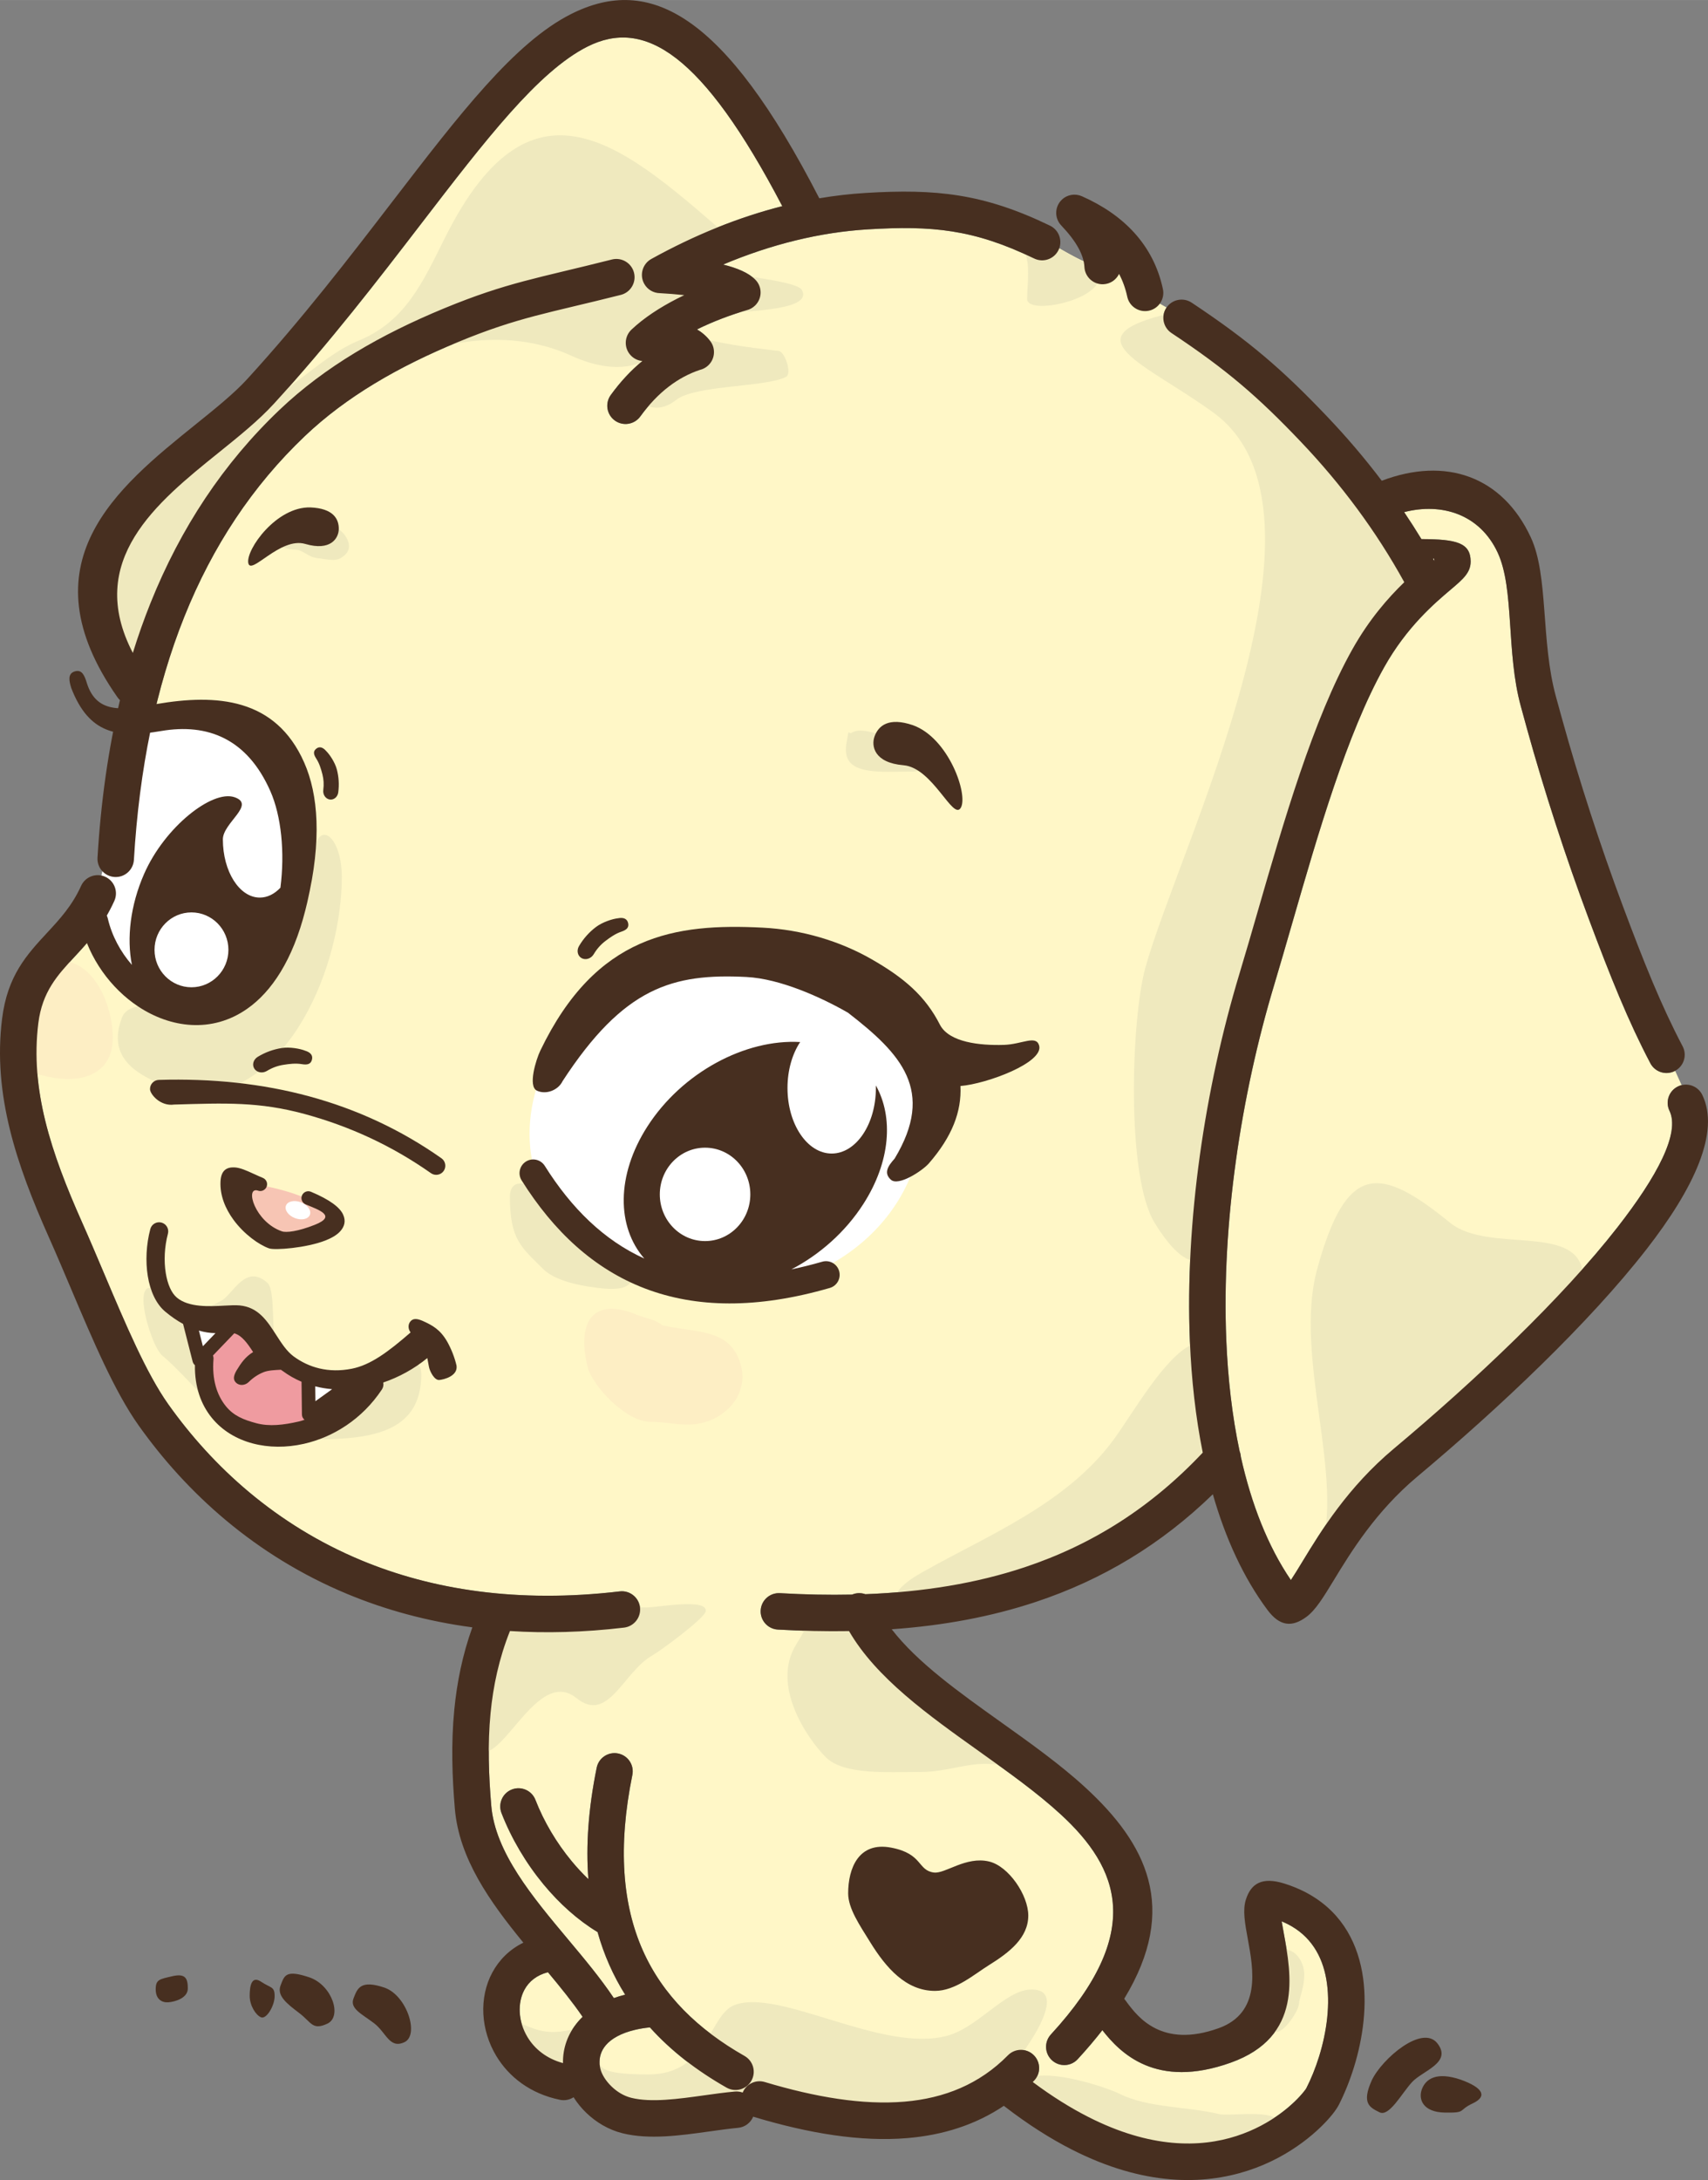 <?xml version="1.0" encoding="UTF-8"?>
<!DOCTYPE svg  PUBLIC '-//W3C//DTD SVG 1.1//EN'  'http://www.w3.org/Graphics/SVG/1.1/DTD/svg11.dtd'>
<svg width="117.55mm" height="150mm" clip-rule="evenodd" fill-rule="evenodd" image-rendering="optimizeQuality" shape-rendering="geometricPrecision" text-rendering="geometricPrecision" viewBox="0 0 117.553 150" xml:space="preserve" xmlns="http://www.w3.org/2000/svg">
 <rect x="0" y="0" width="117.553" height="150" fill="#808080" stroke="none"/>
 <defs>
  <style type="text/css">
   <![CDATA[
    .fil6 {fill:#EF9BA0}
    .fil5 {fill:#F7C5B4}
    .fil4 {fill:white}
    .fil1 {fill:#472F20}
    .fil2 {fill:#EFE9BE}
    .fil7 {fill:#FDEEC4}
    .fil0 {fill:#FFF7C7}
    .fil3 {fill:#472F20;fill-rule:nonzero}
   ]]>
  </style>
 </defs>
   <path class="fil0" d="m72.901 17.087c2.271 1.25 3.318 1.941 3.914-0.301 1.595 2.644 0.364 2.656 3.477 4.37l-0.015 0.022c-0.382 0.578-0.224 1.356 0.354 1.739 3.813 2.533 5.939 4.372 8.874 7.452 2.816 2.955 5.211 6.177 7.146 9.691-1.11 1.073-2.417 2.559-3.574 4.621-2.69 4.794-4.734 11.872-6.541 18.13-0.388 1.345-0.765 2.65-1.234 4.205-2.385 7.912-3.741 17.02-3.407 25.25 0.108 2.673 0.397 5.257 0.886 7.684-3.558 3.777-7.611 6.341-12.261 7.889-3.325 1.107-6.967 1.7-10.961 1.852-0.287-0.102-0.612-0.101-0.912 0.027-1.601 0.034-3.257 0-4.971-0.098-0.692-0.038-1.283 0.492-1.321 1.184-0.038 0.692 0.492 1.283 1.184 1.321 1.683 0.096 3.315 0.133 4.898 0.106 1.871 3.226 5.436 5.767 9.002 8.308 1.975 1.407 3.951 2.815 5.57 4.305 4.014 3.692 5.8 8.098-0.681 15.142-0.469 0.51-0.436 1.304 0.074 1.773 0.51 0.469 1.304 0.436 1.773-0.074 0.63-0.685 1.194-1.349 1.697-1.995 1.224 1.563 3.678 4.081 8.842 2.232 4.956-1.775 4.173-6.029 3.638-8.939-0.053-0.286-0.101-0.552-0.14-0.782 0.146 0.06 0.286 0.125 0.422 0.194 1.576 0.802 2.365 2.188 2.645 3.756 0.307 1.718 0.035 3.656-0.495 5.361-0.246 0.79-0.549 1.53-0.877 2.175-0.017 0.033-0.07 0.109-0.164 0.226-0.612 0.768-2.179 2.264-4.641 3.059-2.499 0.807-5.916 0.869-10.202-1.314-1.209-0.616-2.483-1.406-3.819-2.402l0.077-0.077c0.485-0.494 0.479-1.288-0.015-1.773-0.494-0.485-1.288-0.479-1.773 0.015-1.956 1.986-4.372 2.958-7.123 3.19-2.875 0.243-6.128-0.307-9.614-1.351-0.624-0.186-1.278 0.136-1.52 0.725-0.168-0.061-0.351-0.087-0.541-0.07-0.717 0.066-1.395 0.161-2.087 0.258-1.786 0.25-3.672 0.513-5.038 0.174-0.518-0.129-0.983-0.419-1.354-0.776-0.409-0.394-0.685-0.847-0.776-1.234-0.024-0.103-0.041-0.207-0.049-0.31-0.036-0.46 0.097-0.915 0.422-1.296 0.387-0.455 1.047-0.836 2.02-1.065 0.309-0.073 0.648-0.13 1.018-0.167 1.451 1.616 3.229 2.983 5.274 4.146 0.602 0.342 1.367 0.131 1.709-0.471s0.131-1.367-0.471-1.709c-3.194-1.816-5.628-4.171-7.003-7.272-1.391-3.138-1.728-7.083-0.716-12.062 0.138-0.678-0.299-1.34-0.977-1.478s-1.34 0.299-1.478 0.977c-0.576 2.83-0.751 5.375-0.572 7.669-0.4-0.383-0.787-0.798-1.153-1.241-1.042-1.26-1.91-2.717-2.49-4.212-0.249-0.645-0.975-0.966-1.621-0.717s-0.967 0.975-0.717 1.621c0.681 1.756 1.69 3.454 2.893 4.909 1.098 1.327 2.371 2.466 3.721 3.283 0.221 0.79 0.492 1.544 0.811 2.264 0.317 0.716 0.68 1.396 1.087 2.043-0.273 0.068-0.532 0.146-0.778 0.234-0.922-1.377-2.029-2.699-3.155-4.044-2.457-2.934-5.011-5.986-5.282-9.197-0.174-2.067-0.257-4.215-0.049-6.363 0.181-1.866 0.582-3.762 1.335-5.65 2.456 0.158 5.07 0.093 7.846-0.234 0.689-0.079 1.184-0.701 1.105-1.39-0.079-0.689-0.701-1.184-1.39-1.105-7.042 0.83-12.936-0.12-17.789-2.137-5.868-2.438-10.238-6.442-13.288-10.74-1.504-2.119-2.935-5.499-4.391-8.937-0.519-1.226-1.042-2.461-1.55-3.601-1.057-2.374-1.96-4.67-2.522-6.954-0.546-2.221-0.765-4.44-0.48-6.728 0.27-2.169 1.331-3.312 2.46-4.531 0.974-1.051 1.99-2.147 2.771-3.881 0.285-0.632 0.003-1.375-0.629-1.66-0.052-0.024-0.105-0.043-0.158-0.059l0.037-0.255c0.205 0.187 0.473 0.308 0.771 0.326 0.692 0.041 1.286-0.487 1.326-1.179 0.372-6.264 1.516-11.856 3.474-16.739 1.942-4.843 4.689-8.993 8.286-12.413 2.872-2.731 6.464-4.793 10.562-6.484 4.155-1.714 6.183-1.972 11.185-3.236 0.673-0.168 1.082-0.85 0.914-1.523-0.168-0.673-0.85-1.082-1.523-0.914-5.088 1.286-7.215 1.574-11.529 3.354-4.371 1.803-8.223 4.022-11.338 6.985-3.862 3.673-6.808 8.119-8.885 13.297-0.445 1.11-0.85 2.254-1.216 3.431-3.309-6.357 1.664-10.363 5.893-13.768 1.422-1.145 2.769-2.229 3.814-3.373 3.865-4.227 7.172-8.531 10.132-12.383 4.426-5.761 8.054-10.483 11.446-12.191 3.921-1.975 7.907 0.463 13.412 10.976-3.024 0.769-6.039 1.989-9.009 3.632-0.608 0.334-0.83 1.097-0.496 1.704 0.226 0.411 0.649 0.646 1.087 0.651 0.511 0.028 1.089 0.072 1.673 0.135-0.166 0.079-0.331 0.16-0.494 0.244-1.179 0.603-2.28 1.317-3.137 2.127-0.504 0.475-0.529 1.269-0.054 1.773 0.219 0.233 0.505 0.363 0.8 0.39-0.786 0.646-1.511 1.426-2.175 2.34-0.407 0.561-0.281 1.347 0.28 1.754s1.347 0.281 1.754-0.28c0.607-0.835 1.264-1.523 1.97-2.062 0.667-0.51 1.379-0.89 2.134-1.142 0.173-0.041 0.339-0.119 0.488-0.236 0.545-0.429 0.64-1.218 0.211-1.763-0.253-0.322-0.553-0.583-0.901-0.786 1.126-0.556 2.331-1.003 3.42-1.322 0.213-0.051 0.415-0.16 0.583-0.325 0.494-0.485 0.5-1.279 0.015-1.773-0.468-0.478-1.274-0.812-2.222-1.042 3.32-1.398 6.661-2.222 9.971-2.423 4.383-0.266 7.264-0.016 11.441 2.007 0.624 0.301 1.374 0.039 1.675-0.585 0.018-0.037 0.033-0.074 0.047-0.112zm42.391 56.591l0.445 0.984c-0.085 0.021-0.169 0.051-0.25 0.09-0.624 0.301-0.885 1.051-0.585 1.675 0.739 1.528-0.833 4.493-3.577 8.015-3.809 4.889-9.835 10.582-15.381 15.224-3.191 2.671-5.03 5.689-6.278 7.739-0.322 0.529-0.599 0.984-0.82 1.312-1.59-2.333-2.717-5.229-3.445-8.48-0.008-0.13-0.035-0.258-0.083-0.381-0.511-2.404-0.809-4.994-0.919-7.689-0.323-7.942 0.994-16.757 3.308-24.434 0.334-1.109 0.777-2.642 1.234-4.225 1.766-6.118 3.764-13.036 6.325-17.6 1.564-2.787 3.482-4.41 4.577-5.337 0.849-0.718 1.382-1.17 1.375-1.948-0.011-1.275-0.966-1.524-3.388-1.531-0.382-0.628-0.778-1.247-1.189-1.856 2.61-0.671 5.215 0.161 6.437 2.787 1.163 2.499 0.572 6.857 1.593 10.572l0.424 1.545c1.188 4.287 2.668 8.846 4.247 13.068 1.509 4.037 2.725 7.062 4.244 9.95 0.323 0.613 1.081 0.848 1.695 0.526l0.011-0.006zm-76.544 68.277c-0.019-1.008 0.312-1.998 1.033-2.846 0.098-0.116 0.204-0.228 0.317-0.337-0.678-0.994-1.513-2.023-2.386-3.07-0.776 0.197-1.312 0.643-1.616 1.204-0.247 0.456-0.354 0.997-0.324 1.553 0.03 0.577 0.21 1.17 0.534 1.708 0.486 0.807 1.304 1.481 2.441 1.788zm59.965-103.35c-0.005-0.184-0.032-0.212-0.085-0.152l0.085 0.152z"/>
   <path class="fil1" d="m64.287 128.84c0.768 0.095 2.196-1.137 3.785-0.759 1.352 0.322 2.699 2.317 2.699 3.717 0 1.523-1.286 2.53-2.692 3.404-1.027 0.637-2.321 1.782-3.728 1.782-2.006 0-3.38-1.603-4.46-3.352-0.715-1.159-1.516-2.31-1.516-3.36 0-1.71 0.709-3.576 2.961-3.145 2.206 0.422 1.79 1.569 2.951 1.714z"/>
   <path class="fil1" d="m94.416 143.13c0.702-1.482 3.483-3.864 4.515-2.533 1.032 1.331-1.022 1.876-1.746 2.662-0.724 0.786-1.575 2.412-2.241 2.078-0.666-0.334-1.255-0.6-0.528-2.207zm6.118-0.037c1.543 0.555 1.854 1.151 0.82 1.634-1.034 0.482-0.389 0.655-1.908 0.63-1.52-0.024-1.849-0.925-1.581-1.62 0.268-0.695 0.999-1.212 2.67-0.644zm-88.665-7.121c0.904-0.207 1.057 0.167 1.057 0.843 0 0.676-0.901 0.922-1.343 0.954s-0.866-0.214-0.866-0.89c0-0.676 0.249-0.7 1.152-0.906zm6.103 0.382c0.665 0.445 0.93 0.31 0.93 0.986 0 0.676-0.567 1.606-0.93 1.463-0.363-0.143-0.787-0.803-0.787-1.479 0-0.676 0.121-1.415 0.787-0.97zm3.355-0.29c1.543 0.555 2.236 2.694 1.201 3.176-1.034 0.482-1.088-0.093-1.94-0.737-0.852-0.644-1.547-1.195-1.279-1.89 0.268-0.695 0.348-1.116 2.018-0.549zm5.149 0.7c1.543 0.555 2.394 3.267 1.36 3.749-1.034 0.482-1.247-0.666-2.099-1.31-0.852-0.644-1.674-1.004-1.407-1.699 0.268-0.695 0.475-1.307 2.146-0.74z"/>
   <path class="fil2" d="m50.479 16.573c-7.212-6.232-13.714-12.507-19.834-0.255-1.558 3.12-2.735 5.794-5.976 7.125-2.391 0.983-4.246 3.206-7.247 4.708-2.439 1.221-4.931 3.718-6.993 5.344-2.559 2.018-4.165 9.238-2.161 11.706 1.407 1.733 7.861-10.124 9.154-12.215 3.918-6.336 14.119-12.051 21.868-8.525 3.514 1.599 5.926 0.656 7.374-1.909 0.927-1.642 2.984-1.299 3.56-2.799 0.262-0.682-2.676-2.118 0.254-3.181z"/>
   <path class="fil2" d="m80.611 21.535c-7.22 1.668-1.72 3.476 2.924 6.871 9.273 6.779-2.387 29.817-4.704 38.171-0.971 3.501-1.343 14.342 0.636 17.559 3.982 6.471 5.34-0.39 5.34-6.235 0-10.336 5.625-20.878 8.01-30.028 2.425-9.303 8.886-6.668 2.288-12.469-4.211-3.703-8.859-13.742-14.494-13.869z"/>
   <path class="fil2" d="m90.82 106.93c1.828-5.09-1.824-13.548-0.165-19.613 2.014-7.364 4.298-7.131 9.154-3.181 2.702 2.197 9.154-0.129 9.154 3.817 0 1.834-7.324 6.577-8.391 8.779-0.977 2.018-4.38 3.741-4.958 5.344-0.363 1.008-4.207 5.336-4.793 4.854z"/>
   <path class="fil2" d="m82.01 92.533c-1.839 0.805-4.043 4.713-5.34 6.489-3.25 4.452-8.784 6.666-12.968 9.034-0.374 0.211-3.008 1.569-1.653 2.417 2.973 1.86 12.647-3.193 14.875-4.072 1.312-0.517 6.993-4.069 6.993-5.217 0-1.55-0.513-8.779-1.907-8.652z"/>
   <path class="fil2" d="m32.044 118.49c1.466 6.362 4.366-4.308 7.628-1.654 2.191 1.782 3.232-1.806 5.213-2.926 0.53-0.3 3.623-2.559 3.687-3.054 0.118-0.91-3.321-0.255-4.069-0.255-2.998 0-8.106-0.35-10.298 0.891-1.895 1.072-1.154 5.485-2.161 6.998z"/>
   <path class="fil2" d="m58.87 110.98c-3.399 0-2.743 0.04-4.069 2.163-1.748 2.799 0.728 6.453 2.034 7.761 1.231 1.232 4.222 1.018 6.484 1.018 2.066 0 3.38-0.765 5.34-0.509 3.114 0.406-3.362-4.618-3.941-5.089-1.44-1.171-2.411-1.369-3.306-2.799-0.389-0.622-1.575-2.417-2.543-2.545z"/>
   <path class="fil2" d="m25.56 94.569c1.252 0 3.433-1.79 3.433 0 0 4.948-5.335 4.453-9.662 4.453-3.381 0-6.143-4.104-8.137-5.726-0.955-0.777-2.535-6.74 0.254-3.944 0.819 0.821 1.766 1.301 3.814 0.127 0.787-0.451 1.642-2.563 3.147-1.209 0.578 0.52 0.228 3.672 0.636 4.326 1.605 2.571 3.653 1.845 7.406 1.845l-0.89 0.127z"/>
   <path class="fil2" d="m13.1 75.356c-2.507-0.924-6.026-1.902-4.704-5.344 0.969-2.522 9.461 1.948 10.044-3.69 0.071-0.689 1.433-2.834 1.78-3.181 0.94-0.94 1.271-1.593 1.271-3.308 0-3.837 2.034-2.62 2.034 0.509 0 5.933-3.51 15.014-10.426 15.014z"/>
   <path class="fil2" d="m37.766 82.354c-0.74-0.683-2.67-1.684-2.67 0 0 2.952 0.785 3.457 2.288 4.962 0.713 0.714 2.171 1.091 3.56 1.272 0.798 0.104 2.42 0.313 2.543-0.636 0.116-0.898-2.325-2.128-2.924-2.545-0.893-0.621-1.197-1.325-1.653-1.781-0.177-0.177-1.272-1.357-1.144-1.272z"/>
   <path class="fil2" d="m60.65 50.545c-0.638-0.147-1.494-0.466-2.034-0.127-0.178 0.111-0.21-0.211-0.254 0.127-0.047 0.363-0.187 0.748-0.127 1.272 0.174 1.516 2.568 1.272 4.196 1.272 0.462 0 0.843 0.024 1.017-0.255 0.362-0.58-0.662-1.077-0.89-1.145-0.479-0.143-0.756-0.592-1.271-0.763l-0.635-0.382z"/>
   <path class="fil2" d="m22.699 36.168c0.694 0 1.809 1.242 1.081 1.972-0.577 0.578-1.024 0.364-1.97 0.255-0.606-0.07-0.981-0.573-1.462-0.573-0.982 0-2.293-0.732-0.89-1.272 0.865-0.333 1.994-0.382 3.242-0.382z"/>
   <path class="fil2" d="m70.059 16.446c0.53 0.885 0.699 1.268 0.699 2.354 0 0.665-0.063 1.118-0.063 1.781 0 1.122 5.182 0.067 4.958-1.654-0.072-0.556-1.745-1.198-2.225-1.527-0.781-0.535-2.105-1.018-3.369-0.954z"/>
   <path class="fil2" d="m50.543 18.8c1.048 0.3 4.325 0.588 4.641 1.145 0.979 1.73-5.921 1.388-7.247 1.845-4.008 1.382 5.115 2.283 5.658 2.354 0.426 0.055 0.928 1.56 0.509 1.781-1.386 0.731-6.262 0.555-7.565 1.59-1.837 1.46-3.428-0.45-2.606-1.272 1.286-1.287 1.944-3.478 2.924-5.09 0.531-0.874 2.66-2.568 3.687-2.354z"/>
   <path class="fil2" d="m34.714 139.17c0-0.862 1.343 0.458 2.959 0.625 1.617 0.167 3.508-0.817 3.588-0.688 1.315 2.103-2.485 3.626 3.369 3.626 4.121 0 4.173-4.102 5.912-4.771 3.105-1.196 10.202 3.345 14.684 2.099 2.308-0.641 4.294-3.622 6.23-3.117 1.913 0.499-1.296 4.796-2.352 5.853-3.336 3.341-5.923 3.022-10.552 2.863-2.1-0.072-3.105-0.047-4.958-1.082-1.126-0.628-4.615 1.293-6.802 1.209-0.791-0.03-4.672-0.343-5.276-0.7-1.037-0.611-1.218-2.227-2.67-2.227-3.625 0-3.17-3.094-4.132-3.69z"/>
   <path class="fil2" d="m70.376 144.7c0.116 0.35 6.139 2.979 7.183 3.054 2.582 0.184 8.572 1.577 10.235-1.082 1.127-1.803-3.036-1.008-3.878-1.209-2.276-0.542-4.896-0.416-6.866-1.4-1.119-0.559-7.73-2.753-6.992 0.445l0.318 0.191z"/>
   <path class="fil2" d="m87.413 135.86c0-0.933-0.192-1.271 0.508-1.59 1.1-0.501 1.844 0.653 1.844 1.59 0 0.888-0.291 1.399-0.381 2.099-0.063 0.49-1.207 2.246-1.78 1.781-0.545-0.443 0.163-1.511-0.064-2.1-0.167-0.435-0.191-1.487-0.127-1.781z"/>
   <path class="fil1" d="m21.362 34.912c-2.342-0.064-4.434 2.895-4.275 3.817s2.187-1.813 3.926-1.304c1.738 0.509 2.304-0.383 2.304-1.05s-0.375-1.399-1.955-1.463z"/>
   <path class="fil1" d="m62.825 49.894c2.465 0.873 3.834 4.793 3.299 5.689s-1.928-2.765-3.942-2.932c-2.014-0.167-2.246-1.322-1.979-2.017 0.268-0.695 0.952-1.307 2.622-0.74z"/>
   <path class="fil3" d="m21.764 52.191c-0.169-0.259-0.235-0.488-0.003-0.675s0.472-0.093 0.687 0.158c0.234 0.226 0.607 0.777 0.736 1.27 0.131 0.504 0.169 1.028 0.096 1.577-0.042 0.316-0.306 0.534-0.59 0.488-0.284-0.046-0.481-0.34-0.44-0.656 0.051-0.384 0.026-0.746-0.063-1.088-0.092-0.354-0.203-0.736-0.423-1.073z"/>
   <path class="fil3" d="m42.767 64.103c0.324-0.11 0.539-0.265 0.465-0.588-0.075-0.323-0.348-0.405-0.708-0.333-0.358 0.037-1.062 0.262-1.511 0.603-0.46 0.349-0.852 0.781-1.163 1.31-0.18 0.304-0.099 0.676 0.18 0.83 0.28 0.154 0.652 0.033 0.833-0.271 0.218-0.37 0.488-0.669 0.8-0.906 0.323-0.246 0.681-0.503 1.104-0.646z"/>
   <path class="fil3" d="m20.781 73.219c0.338 0.056 0.601 0.022 0.687-0.298 0.087-0.32-0.116-0.521-0.466-0.628-0.333-0.137-1.059-0.272-1.617-0.183-0.57 0.091-1.12 0.286-1.645 0.604-0.302 0.183-0.407 0.548-0.234 0.817 0.173 0.268 0.559 0.338 0.862 0.155 0.367-0.223 0.746-0.359 1.134-0.42 0.401-0.064 0.838-0.121 1.278-0.047z"/>
   <path class="fil3" d="m11.986 75.999c-0.95 0.137-1.651-0.709-1.661-1.054-0.009-0.346 0.263-0.634 0.609-0.643 3.653-0.108 7.111 0.254 10.353 1.133 3.253 0.883 6.293 2.287 9.096 4.26 0.283 0.199 0.351 0.591 0.152 0.874-0.199 0.283-0.591 0.351-0.874 0.152-2.679-1.886-5.587-3.228-8.703-4.074-3.128-0.849-5.448-0.752-8.972-0.648z"/>
   <path class="fil4" d="m50.179 64.97c7.337 0 13.286 5.327 13.286 11.896 0 6.569-5.95 11.897-13.286 11.897s-13.731-4.182-13.731-10.751c0-6.569 6.395-13.042 13.731-13.042z"/>
   <path class="fil4" d="m12.991 49.32c5.441 0.763 7.247 4.676 7.247 9.893s-2.505 9.829-7.946 9.511-6.293-4.167-5.213-8.938 0.47-11.229 5.912-10.465z"/>
   <path class="fil1" d="m19.301 61.076c-0.405 0.431-0.893 0.682-1.419 0.682-1.404 0-2.543-1.795-2.543-4.008 0-1.142 2.305-2.395 0.789-2.903-1.528-0.506-4.787 2.048-6.205 5.272-0.956 2.172-1.211 4.437-0.844 6.27-0.787-0.9-1.381-2.004-1.659-3.191-0.118-0.506-0.624-0.822-1.131-0.704s-0.822 0.625-0.704 1.131c0.542 2.32 2.046 4.383 3.929 5.629 1.115 0.738 2.373 1.198 3.656 1.268 1.308 0.071 2.63-0.263 3.847-1.116 1.674-1.174 3.126-3.333 3.999-6.783 0.047-0.186 0.091-0.366 0.131-0.538 1.003-4.28 0.761-7.415-0.211-9.619-1.968-4.462-6.053-4.729-10.163-4.025-2.133 0.366-4.104 0.805-4.802-1.464-0.152-0.496-0.329-0.934-0.826-0.782-0.496 0.153-0.394 0.647-0.241 1.143 1.217 3.152 3.172 3.476 6.185 2.959 3.207-0.55 5.928 0.532 7.518 4.136 0.753 1.708 1.006 4.208 0.693 6.642zm-6.123 1.701c1.404 0 2.543 1.154 2.543 2.576s-1.139 2.576-2.543 2.576-2.543-1.154-2.543-2.576 1.139-2.576 2.543-2.576z"/>
   <path class="fil3" d="m38.718 74.391c-0.301 0.624-1.147 0.949-1.77 0.648-0.624-0.301-0.059-2.133 0.242-2.756 3.846-7.992 9.314-8.758 15.285-8.457 2.735 0.138 5.345 0.93 7.516 2.175 2.214 1.27 3.693 2.512 4.718 4.539 0.646 1.17 2.698 1.405 4.384 1.353 1.246-0.038 2.213-0.699 2.425 0.043 0.336 1.173-3.593 2.638-5.415 2.787 0.083 1.763-0.568 3.479-2.186 5.338-0.464 0.515-2.084 1.575-2.6 1.111s-0.207-0.94 0.256-1.455c2.821-4.684 0.441-7.213-3.213-10.04-1.848-1.06-4.67-2.339-6.99-2.456-5.076-0.256-8.439 0.706-12.653 7.169zm-2.816 6.827c-0.277-0.439-0.144-1.02 0.295-1.297s1.02-0.145 1.297 0.295c1.841 2.931 4.087 5.125 6.851 6.378-1.902-2.177-1.944-5.725 0.205-9.076 2.395-3.736 6.754-6.04 10.521-5.821-0.539 0.814-0.872 1.93-0.872 3.161 0 2.491 1.362 4.511 3.042 4.511s3.042-2.02 3.042-4.511c0-0.059-0.001-0.117-0.003-0.175 1.223 2.181 1.011 5.24-0.856 8.151-1.242 1.937-3.013 3.49-4.956 4.505 0.686-0.142 1.393-0.317 2.12-0.527 0.498-0.144 1.02 0.142 1.164 0.641 0.144 0.498-0.142 1.02-0.641 1.164-5.032 1.455-9.214 1.372-12.707 0.042-3.509-1.337-6.286-3.914-8.502-7.441zm12.558-1.021c1.58 0 2.862 1.299 2.862 2.9 0 1.601-1.282 2.9-2.862 2.9-1.581 0-2.862-1.299-2.862-2.9 0-1.601 1.282-2.9 2.862-2.9z"/>
   <path class="fil5" d="m16.016 81.16c2.346 0.525 4.82 0.673 7.231 2.624-0.842 1.352-3.162 1.686-4.672 1.575-1.155-0.907-2.771-2.768-2.559-4.199z"/>
   <ellipse class="fil4" cx="48.526" cy="82.179" rx="3.115" ry="3.213"/>
   <path class="fil3" d="m18.087 81.043c0.241 0.096 0.359 0.369 0.263 0.61s-0.369 0.359-0.61 0.263c-0.906-0.269-0.196 2.161 1.662 2.806 0.295 0.102 1.089 0.013 2.243-0.441 1.585-0.622 0.285-1.038-0.609-1.413-0.24-0.101-0.353-0.377-0.252-0.617 0.101-0.24 0.377-0.353 0.617-0.252 1.323 0.555 1.987 1.081 2.209 1.56 0.207 0.446 0.105 0.836-0.205 1.172-0.23 0.249-0.586 0.454-1.004 0.618-1.319 0.519-3.484 0.683-3.877 0.547-0.7-0.243-1.731-0.981-2.453-1.966-0.554-0.756-0.942-1.667-0.895-2.634 0.036-0.754 0.404-1.001 0.967-0.974 0.386 0.018 0.833 0.222 1.31 0.441l0.024 0.01c0.21 0.096 0.426 0.196 0.609 0.269z"/>
   <ellipse class="fil4" transform="matrix(1.661 .647 -.647 1.661 20.505 83.268)" rx=".495" ry=".326"/>
   <path class="fil4" d="m21.435 94.663l0.032 2.497 2.686-1.909-2.718-0.588zm-8.693-4.231l1.16 2.879 1.605-2.417-2.765-0.461z"/>
   <polygon class="fil6" points="21.467 94.584 16.89 91.005 15.284 91.641 13.886 93.948 15.332 97.24 17.509 98.544 20.656 98.512 21.387 97.876"/>
   <path class="fil3" d="m10.345 84.565c0.088-0.335 0.431-0.535 0.766-0.447 0.335 0.088 0.535 0.431 0.447 0.766-0.238 0.895-0.286 1.872-0.148 2.717 0.122 0.742 0.379 1.361 0.767 1.685 0.817 0.681 2.247 0.604 3.272 0.548 0.405-0.022 0.755-0.041 1.044-0.014 1.286 0.12 1.89 1.058 2.528 2.05 0.349 0.542 0.711 1.105 1.182 1.452 1.044 0.77 2.394 1.172 4.01 0.852 1.286-0.254 2.484-1.14 4.046-2.496-0.169-0.222-0.19-0.522-0.032-0.734 0.191-0.256 0.475-0.223 0.847-0.067 0.704 0.316 1.222 0.604 1.698 1.424 0.278 0.491 0.518 1.091 0.649 1.658 0.103 0.716-0.858 0.96-1.187 0.991-0.33 0.03-0.645-0.569-0.711-0.905-0.037-0.191-0.071-0.4-0.113-0.604-0.895 0.733-1.936 1.309-3.034 1.683 0.033 0.159 0.006 0.33-0.09 0.476-1.355 2.045-3.358 3.287-5.371 3.742-1.211 0.274-2.431 0.264-3.521-0.026-1.12-0.297-2.107-0.888-2.821-1.768-0.74-0.912-1.179-2.122-1.157-3.618-0.074-0.061-0.13-0.146-0.156-0.246l-0.66-2.591c-0.413-0.226-0.822-0.509-1.224-0.844-0.635-0.529-1.037-1.422-1.204-2.446-0.165-1.012-0.109-2.176 0.173-3.237zm10.614 13.124c-0.107-0.085-0.177-0.215-0.179-0.363l-0.027-2.256c-0.451-0.191-0.884-0.435-1.292-0.736-0.043-0.031-0.086-0.061-0.13-0.089-0.412 0.022-0.872 0.036-1.206 0.173-0.363 0.149-0.7 0.369-1.006 0.671-0.252 0.248-0.644 0.269-0.874 0.048-0.231-0.221-0.162-0.499 0.039-0.849 0.317-0.521 0.601-0.929 1.136-1.26-0.388-0.599-0.772-1.141-1.296-1.29l-1.464 1.525c0.028 0.08 0.041 0.167 0.034 0.256-0.112 1.387 0.228 2.465 0.853 3.236 0.539 0.665 1.235 0.94 2.104 1.171 0.899 0.239 1.865 0.118 2.879-0.112 0.152-0.034 0.294-0.077 0.43-0.127zm1.901-2.106c-0.394-0.034-0.783-0.098-1.164-0.196l0.012 1.024 1.151-0.828zm-8.03-3.856c-0.378-0.004-0.759-0.064-1.141-0.176l0.275 1.078 0.866-0.902z"/>
   <path class="fil7" d="m4.075 65.878c-1.275 1.064-2.923 3.811-2.923 5.535 0 1.907 0.518 2.315 2.16 2.672 2.269 0.494 4.448-0.139 4.448-2.672 0-2.409-1.399-5.28-3.495-5.28l-0.191-0.254z"/>
   <path class="fil7" d="m45.568 91.173c-0.6-0.458-1.141-0.457-1.716-0.7-2.872-1.218-4.185 0.267-3.431 3.502 0.334 1.434 2.711 3.852 4.321 3.852 1.454 0 2.625 0.478 4.067-0.07 1.561-0.593 2.859-2.245 2.033-4.272-0.863-2.121-3.156-1.781-5.274-2.311z"/>
   <path class="fil3" d="m42.114 17.853c0.673-0.168 1.355 0.241 1.523 0.914 0.168 0.673-0.241 1.355-0.914 1.523-5.003 1.264-7.03 1.521-11.185 3.236-4.098 1.69-7.69 3.753-10.562 6.484-3.596 3.42-6.344 7.57-8.286 12.413-1.958 4.883-3.101 10.475-3.474 16.739-0.041 0.692-0.634 1.22-1.326 1.179-0.692-0.041-1.22-0.634-1.179-1.326 0.229-3.852 0.741-7.468 1.546-10.842-0.064-0.059-0.123-0.126-0.175-0.201-6.466-9.23-0.024-14.418 5.386-18.774 1.359-1.095 2.647-2.132 3.539-3.108 3.806-4.163 7.072-8.413 9.994-12.216 4.624-6.018 8.414-10.95 12.3-12.908 5.429-2.735 10.558-0.011 17.087 12.676 1.068-0.181 2.136-0.305 3.202-0.369 4.805-0.292 8.103 0.037 12.678 2.253 0.624 0.301 0.886 1.051 0.585 1.675-0.301 0.624-1.051 0.886-1.675 0.585-4.177-2.023-7.058-2.273-11.441-2.007-3.31 0.201-6.651 1.025-9.971 2.423 0.948 0.231 1.755 0.565 2.222 1.042 0.485 0.494 0.479 1.288-0.015 1.773-0.168 0.165-0.37 0.274-0.583 0.325-1.089 0.319-2.294 0.767-3.42 1.322 0.347 0.203 0.647 0.465 0.901 0.786 0.429 0.545 0.334 1.335-0.211 1.763-0.149 0.117-0.315 0.195-0.488 0.236-0.755 0.251-1.466 0.632-2.134 1.142-0.706 0.539-1.363 1.227-1.97 2.062-0.407 0.561-1.192 0.687-1.754 0.28s-0.687-1.192-0.28-1.754c0.664-0.914 1.389-1.693 2.175-2.34-0.295-0.027-0.582-0.158-0.8-0.39-0.475-0.504-0.451-1.298 0.054-1.773 0.857-0.81 1.959-1.524 3.137-2.127 0.163-0.084 0.328-0.165 0.494-0.244-0.583-0.063-1.161-0.107-1.673-0.135-0.438-0.005-0.862-0.24-1.087-0.651-0.334-0.608-0.111-1.371 0.496-1.704 2.97-1.643 5.985-2.863 9.009-3.632-5.504-10.513-9.491-12.951-13.412-10.976-3.391 1.708-7.019 6.431-11.446 12.191-2.959 3.852-6.266 8.156-10.132 12.383-1.046 1.144-2.393 2.228-3.814 3.373-4.229 3.406-9.202 7.411-5.893 13.768 0.366-1.177 0.77-2.321 1.216-3.431 2.077-5.178 5.023-9.624 8.885-13.297 3.115-2.963 6.967-5.181 11.338-6.985 4.314-1.78 6.441-2.068 11.529-3.354zm28.965 125.4c1.336 0.997 2.61 1.787 3.819 2.402 4.287 2.183 7.704 2.122 10.202 1.314 2.462-0.795 4.029-2.291 4.641-3.059 0.094-0.118 0.147-0.193 0.164-0.226 0.328-0.644 0.631-1.384 0.877-2.175 0.531-1.705 0.802-3.643 0.495-5.361-0.28-1.568-1.069-2.954-2.645-3.756-0.136-0.069-0.276-0.134-0.422-0.194 0.038 0.229 0.087 0.496 0.14 0.782 0.535 2.91 1.318 7.165-3.638 8.939-5.164 1.849-7.618-0.669-8.842-2.232-0.504 0.646-1.067 1.311-1.697 1.995-0.469 0.51-1.263 0.543-1.773 0.074-0.51-0.469-0.543-1.263-0.074-1.773 6.481-7.045 4.695-11.45 0.681-15.142-1.619-1.49-3.595-2.898-5.57-4.305-3.566-2.541-7.131-5.083-9.002-8.308-1.583 0.026-3.216-0.01-4.898-0.106-0.692-0.038-1.222-0.63-1.184-1.321 0.038-0.692 0.63-1.222 1.321-1.184 1.714 0.098 3.371 0.132 4.971 0.098 0.3-0.128 0.625-0.13 0.912-0.027 3.995-0.152 7.637-0.745 10.961-1.852 4.649-1.548 8.703-4.112 12.261-7.889-0.489-2.428-0.778-5.012-0.886-7.684-0.334-8.23 1.022-17.338 3.407-25.25 0.469-1.555 0.846-2.86 1.234-4.205 1.807-6.258 3.85-13.336 6.541-18.13 1.157-2.062 2.464-3.548 3.574-4.621-1.935-3.513-4.33-6.735-7.146-9.691-2.935-3.08-5.061-4.919-8.874-7.452-0.578-0.382-0.736-1.161-0.354-1.739 0.383-0.578 1.161-0.736 1.739-0.354 3.968 2.635 6.237 4.595 9.306 7.816 1.353 1.42 2.614 2.898 3.779 4.439 4.409-1.673 8.303-0.308 10.258 3.894 1.235 2.655 0.676 7.126 1.731 10.965 0.062 0.227 0.152 0.553 0.424 1.536 1.173 4.231 2.628 8.717 4.178 12.862 1.467 3.923 2.639 6.846 4.116 9.655 0.323 0.613 0.087 1.372-0.526 1.695-0.613 0.323-1.372 0.087-1.695-0.526-1.518-2.887-2.735-5.913-4.244-9.95-1.579-4.223-3.059-8.781-4.247-13.068l-0.424-1.545c-1.021-3.715-0.431-8.072-1.593-10.572-1.222-2.626-3.826-3.458-6.437-2.787 0.411 0.61 0.807 1.229 1.189 1.856 2.422 0.006 3.377 0.256 3.388 1.531 0.007 0.778-0.527 1.229-1.375 1.948-1.095 0.927-3.013 2.55-4.577 5.337-2.561 4.564-4.558 11.482-6.325 17.6-0.457 1.583-0.9 3.115-1.234 4.225-2.314 7.677-3.631 16.492-3.308 24.434 0.109 2.696 0.408 5.285 0.919 7.689 0.048 0.122 0.075 0.251 0.083 0.381 0.728 3.251 1.855 6.147 3.445 8.48 0.221-0.328 0.498-0.782 0.82-1.312 1.248-2.049 3.086-5.067 6.278-7.739 5.546-4.642 11.571-10.335 15.381-15.224 2.744-3.522 4.317-6.487 3.577-8.015-0.301-0.624-0.039-1.374 0.585-1.675 0.624-0.301 1.374-0.039 1.675 0.585 1.229 2.539-0.544 6.389-3.862 10.648-3.937 5.053-10.096 10.879-15.744 15.607-2.878 2.409-4.587 5.215-5.747 7.12-0.721 1.184-1.259 2.067-1.885 2.532-0.991 0.737-1.844 0.666-2.692-0.474-1.655-2.224-2.89-4.929-3.757-7.957-3.576 3.469-7.606 5.884-12.168 7.403-3.071 1.022-6.373 1.635-9.934 1.887 1.767 2.292 4.643 4.342 7.519 6.392 2.045 1.458 4.091 2.916 5.816 4.502 4.179 3.844 6.475 8.261 2.667 14.53 0.061 0.078 0.124 0.16 0.19 0.248l-0.002 0.002 0.002 3e-3c0.751 0.998 2.391 3.176 6.303 1.775 2.949-1.056 2.395-4.063 2.017-6.12-0.2-1.089-0.366-1.992-0.14-2.718 0.351-1.127 1.121-1.593 2.641-1.12 0.504 0.157 0.966 0.345 1.387 0.558 2.386 1.215 3.57 3.259 3.981 5.554 0.384 2.145 0.063 4.504-0.574 6.55-0.292 0.938-0.649 1.811-1.034 2.567-0.08 0.157-0.229 0.386-0.439 0.649-0.784 0.983-2.773 2.894-5.839 3.884-3.029 0.978-7.112 1.083-12.108-1.462-1.473-0.75-3.031-1.736-4.67-3.003-1.969 1.318-4.201 2.014-6.638 2.22-3.211 0.271-6.767-0.32-10.538-1.45-0.025-0.007-0.05-0.016-0.074-0.025-0.173 0.416-0.564 0.725-1.044 0.769-0.572 0.052-1.264 0.149-1.969 0.248-2.018 0.282-4.149 0.58-5.981 0.125-0.978-0.243-1.831-0.767-2.493-1.405-0.342-0.329-0.636-0.695-0.875-1.073-0.266 0.172-0.597 0.245-0.932 0.177-2.055-0.419-3.528-1.589-4.389-3.019-0.537-0.892-0.835-1.891-0.888-2.877-0.053-1.007 0.151-2.004 0.619-2.869 0.463-0.856 1.173-1.577 2.133-2.049-2.307-2.818-4.425-5.783-4.715-9.221-0.183-2.169-0.267-4.449-0.038-6.805 0.182-1.873 0.561-3.773 1.243-5.669-3.144-0.42-6.008-1.215-8.603-2.294-6.352-2.639-11.076-6.964-14.369-11.604-1.656-2.333-3.143-5.845-4.656-9.418-0.497-1.174-0.998-2.356-1.53-3.552-1.113-2.501-2.068-4.93-2.669-7.376-0.617-2.509-0.864-5.025-0.539-7.632 0.37-2.972 1.701-4.407 3.118-5.936 0.834-0.9 1.705-1.84 2.319-3.204 0.285-0.632 1.028-0.913 1.66-0.629 0.632 0.285 0.914 1.028 0.629 1.66-0.781 1.734-1.798 2.831-2.771 3.881-1.129 1.218-2.189 2.362-2.46 4.531-0.285 2.288-0.066 4.508 0.48 6.728 0.561 2.284 1.465 4.58 2.522 6.954 0.508 1.14 1.03 2.374 1.55 3.601 1.456 3.438 2.886 6.817 4.391 8.937 3.05 4.298 7.421 8.302 13.288 10.74 4.854 2.017 10.747 2.967 17.789 2.137 0.689-0.079 1.311 0.416 1.39 1.105 0.079 0.689-0.416 1.311-1.105 1.39-2.776 0.327-5.39 0.392-7.846 0.234-0.753 1.888-1.154 3.784-1.335 5.65-0.208 2.149-0.126 4.297 0.049 6.363 0.271 3.211 2.825 6.263 5.282 9.197 1.126 1.345 2.233 2.667 3.155 4.044 0.246-0.088 0.505-0.166 0.778-0.234-0.407-0.647-0.77-1.327-1.087-2.043-0.319-0.72-0.59-1.474-0.811-2.264-1.351-0.816-2.624-1.956-3.721-3.283-1.203-1.455-2.212-3.153-2.893-4.909-0.249-0.645 0.071-1.371 0.717-1.621s1.371 0.071 1.621 0.717c0.58 1.495 1.448 2.952 2.49 4.212 0.366 0.443 0.753 0.858 1.153 1.241-0.179-2.294-0.004-4.839 0.572-7.669 0.138-0.678 0.8-1.116 1.478-0.977s1.116 0.8 0.977 1.478c-1.013 4.979-0.675 8.924 0.716 12.062 1.375 3.102 3.809 5.456 7.003 7.272 0.602 0.342 0.813 1.107 0.471 1.709s-1.107 0.813-1.709 0.471c-2.045-1.163-3.822-2.53-5.274-4.146-0.37 0.037-0.709 0.094-1.018 0.167-0.973 0.229-1.633 0.61-2.02 1.065-0.325 0.382-0.458 0.837-0.422 1.296 8e-3 0.103 0.025 0.207 0.049 0.31 0.091 0.387 0.367 0.84 0.776 1.234 0.371 0.357 0.836 0.647 1.354 0.776 1.366 0.34 3.252 0.076 5.038-0.174 0.692-0.097 1.37-0.192 2.087-0.258 0.19-0.017 0.373 0.009 0.541 0.07 0.242-0.59 0.896-0.911 1.52-0.725 3.486 1.044 6.739 1.594 9.614 1.351 2.751-0.232 5.168-1.204 7.123-3.19 0.485-0.494 1.279-0.5 1.773-0.015 0.494 0.485 0.5 1.28 0.015 1.773l-0.077 0.077zm-32.331-1.301c-0.019-1.008 0.312-1.998 1.033-2.846 0.098-0.116 0.204-0.228 0.317-0.337-0.678-0.994-1.513-2.023-2.386-3.07-0.776 0.197-1.312 0.643-1.616 1.204-0.247 0.456-0.354 0.997-0.324 1.553 0.03 0.577 0.21 1.17 0.534 1.708 0.486 0.807 1.304 1.481 2.441 1.788zm59.965-103.35c-0.005-0.184-0.032-0.212-0.085-0.152l0.085 0.152zm-21.693-19.759c-0.193 0.404-0.596 0.691-1.074 0.713-0.692 0.033-1.279-0.502-1.312-1.194-0.021-0.412-0.162-0.843-0.404-1.288-0.275-0.506-0.681-1.029-1.191-1.564-0.477-0.502-0.458-1.296 0.044-1.773 0.378-0.359 0.921-0.437 1.37-0.239l6e-4 -0.001c1.449 0.642 2.668 1.472 3.616 2.52 0.972 1.074 1.643 2.355 1.968 3.872 0.144 0.678-0.289 1.345-0.968 1.488s-1.345-0.289-1.488-0.968c-0.123-0.571-0.312-1.091-0.564-1.566z"/>
</svg>
